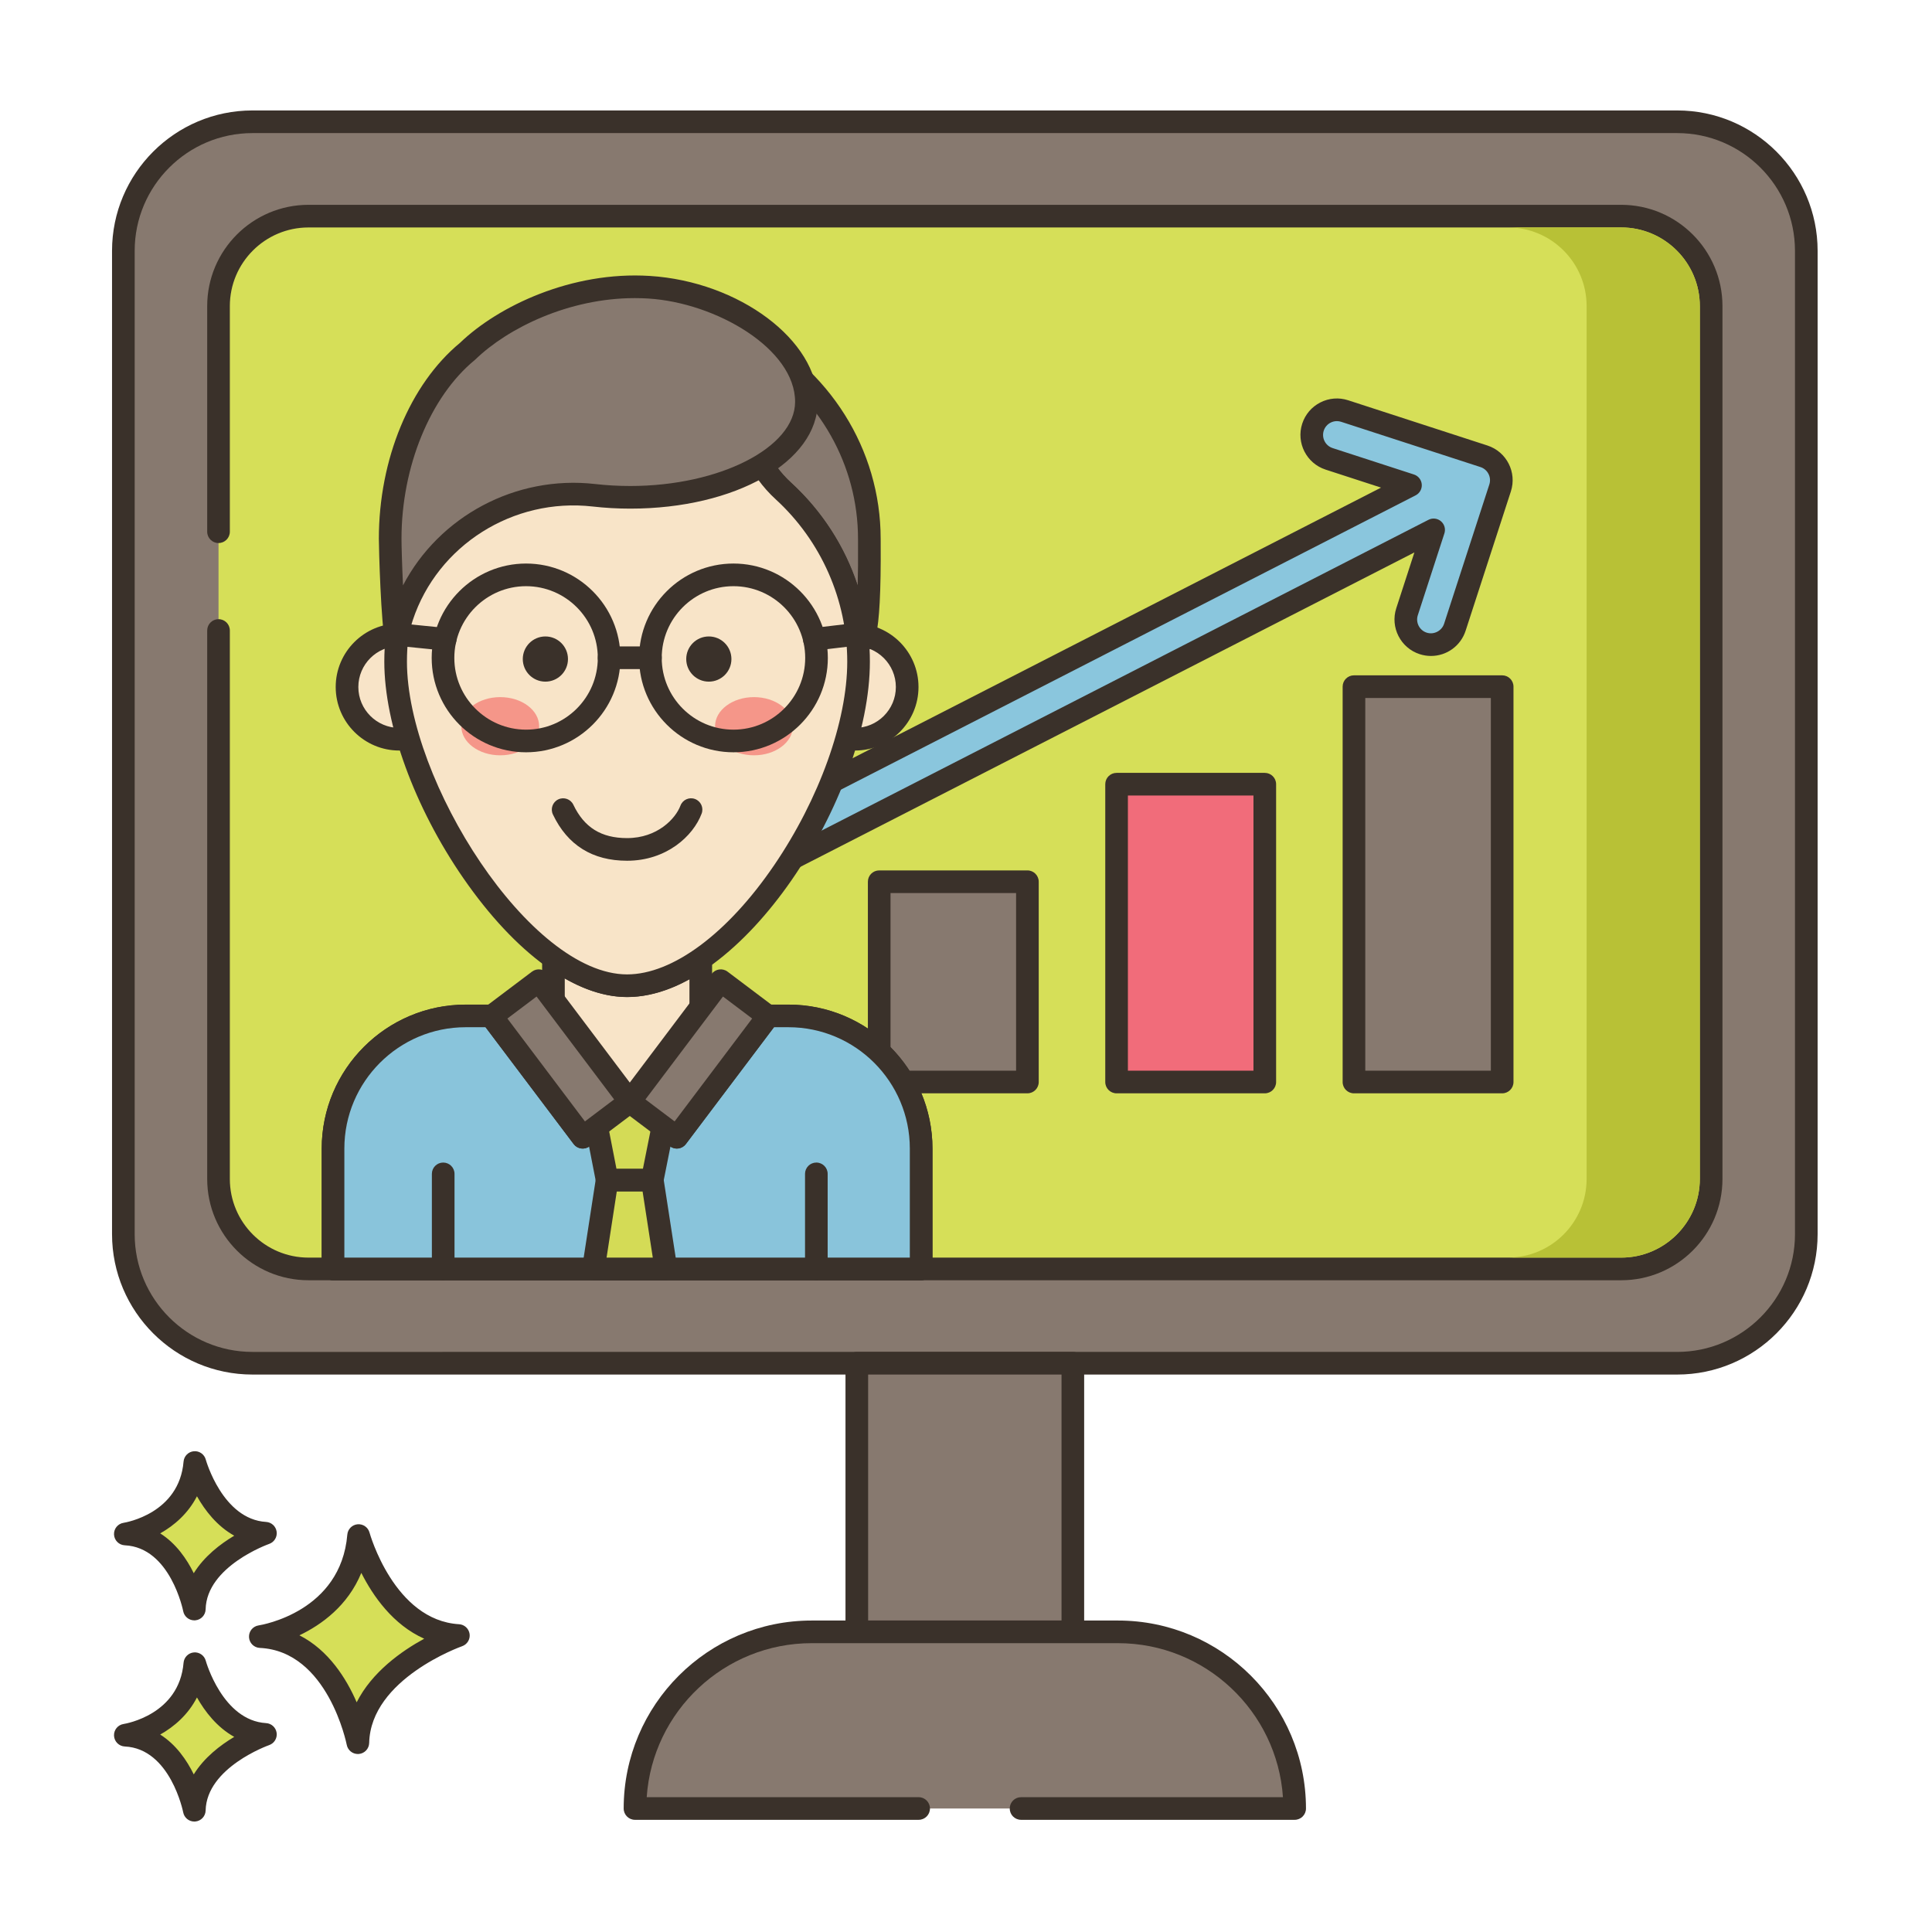<?xml version="1.0" encoding="utf-8"?>
<!-- Generator: Adobe Illustrator 22.0.1, SVG Export Plug-In . SVG Version: 6.00 Build 0)  -->
<svg version="1.1" id="Layer_1" xmlns="http://www.w3.org/2000/svg" xmlns:xlink="http://www.w3.org/1999/xlink" x="0px" y="0px"
	 viewBox="0 0 256 256" style="enable-background:new 0 0 256 256;" xml:space="preserve">
<style type="text/css">
	.st0{fill:#3A312A;}
	.st1{fill:#F16C7A;}
	.st2{fill:#D7E057;}
	.st3{fill:#F8E4C8;}
	.st4{fill:#89C4DB;}
	.st5{fill-rule:evenodd;clip-rule:evenodd;fill:#F8E4C8;}
	.st6{fill:#87796F;}
	.st7{fill:#D4DB56;}
	.st8{fill:#F59689;}
	.st9{fill:#6CA6BE;}
	.st10{fill:#695B51;}
	.st11{fill:#F7E3C7;}
	.st12{fill:#8AC6DD;}
	.st13{fill:#6CA8BF;}
	.st14{fill:#D6DF58;}
	.st15{fill:#FAE6CA;}
	.st16{fill:#EF6D7A;}
	.st17{fill:#DDC9AC;}
	.st18{fill:#D24E5C;}
	.st19{fill:#6A5C52;}
	.st20{fill:#B9C239;}
	.st21{fill:#FCE8CB;}
	.st22{fill:#DECAAD;}
	.st23{fill:#D5DE58;}
	.st24{fill:#8AC5DC;}
	.st25{fill:#D34E5C;}
	.st26{fill:#ED6E7A;}
	.st27{fill:#B8C136;}
</style>
<g>
	<g>
		<g>
			<path class="st6" d="M222.239,16.135H33.45c-9.447,0-17.106,7.658-17.106,17.106V163.53c0,9.447,7.658,17.105,17.106,17.105
				h188.789c9.447,0,17.106-7.658,17.106-17.105V33.241C239.345,23.794,231.687,16.135,222.239,16.135z"/>
		</g>
	</g>
	<g>
		<g>
			<path class="st0" d="M222.239,14.635H33.45c-10.259,0-18.605,8.346-18.605,18.605V163.53c0,10.259,8.346,18.605,18.605,18.605
				h188.789c10.259,0,18.605-8.346,18.605-18.605V33.241C240.845,22.981,232.498,14.635,222.239,14.635z M237.845,163.53
				c0,8.605-7.001,15.605-15.605,15.605H33.45c-8.605,0-15.605-7-15.605-15.605V33.241c0-8.605,7-15.605,15.605-15.605h188.789
				c8.605,0,15.605,7,15.605,15.605V163.53z"/>
		</g>
	</g>
	<g>
		<g>
			<path class="st14" d="M214.815,28.64H40.875c-6.58,0-11.92,5.33-11.92,11.92v115.66c0,6.58,5.34,11.92,11.92,11.92h173.94
				c6.58,0,11.92-5.34,11.92-11.92V40.56C226.735,33.97,221.395,28.64,214.815,28.64z"/>
		</g>
	</g>
	<g>
		<g>
			<path class="st0" d="M214.815,27.14H40.875c-7.4,0-13.42,6.02-13.42,13.42v29.896c0,0.829,0.671,1.5,1.5,1.5
				c0.829,0,1.5-0.671,1.5-1.5V40.56c0-5.746,4.674-10.42,10.42-10.42h173.94c5.746,0,10.42,4.674,10.42,10.42v115.66
				c0,5.746-4.674,10.42-10.42,10.42H40.875c-5.746,0-10.42-4.674-10.42-10.42V83.543c0-0.829-0.671-1.5-1.5-1.5
				c-0.829,0-1.5,0.671-1.5,1.5v72.677c0,7.4,6.02,13.42,13.42,13.42h173.94c7.4,0,13.42-6.02,13.42-13.42V40.56
				C228.235,33.16,222.215,27.14,214.815,27.14z"/>
		</g>
	</g>
	<g>
		<g>
			<path class="st27" d="M214.815,30.135h-15c5.74,0,10.42,4.67,10.42,10.42v115.66c0,5.75-4.68,10.42-10.42,10.42h15
				c5.74,0,10.42-4.67,10.42-10.42V40.555C225.235,34.805,220.555,30.135,214.815,30.135z"/>
		</g>
	</g>
	<g>
		<g>
			<rect x="116.499" y="116.834" class="st6" width="19.638" height="26.537"/>
		</g>
	</g>
	<g>
		<g>
			<path class="st0" d="M136.137,115.334h-19.638c-0.829,0-1.5,0.671-1.5,1.5v26.537c0,0.829,0.671,1.5,1.5,1.5h19.638
				c0.829,0,1.5-0.671,1.5-1.5v-26.537C137.637,116.006,136.966,115.334,136.137,115.334z M134.637,141.872h-16.638v-23.537h16.638
				V141.872z"/>
		</g>
	</g>
	<g>
		<g>
			<rect x="147.953" y="103.91" class="st1" width="19.638" height="39.462"/>
		</g>
	</g>
	<g>
		<g>
			<path class="st0" d="M167.591,102.41h-19.638c-0.829,0-1.5,0.671-1.5,1.5v39.462c0,0.829,0.671,1.5,1.5,1.5h19.638
				c0.829,0,1.5-0.671,1.5-1.5V103.91C169.091,103.081,168.419,102.41,167.591,102.41z M166.091,141.872h-16.638V105.41h16.638
				V141.872z"/>
		</g>
	</g>
	<g>
		<g>
			<rect x="179.407" y="90.985" class="st6" width="19.638" height="52.386"/>
		</g>
	</g>
	<g>
		<g>
			<path class="st0" d="M199.045,89.485h-19.638c-0.829,0-1.5,0.671-1.5,1.5v52.387c0,0.829,0.671,1.5,1.5,1.5h19.638
				c0.829,0,1.5-0.671,1.5-1.5V90.985C200.545,90.156,199.873,89.485,199.045,89.485z M197.545,141.872h-16.638V92.485h16.638
				V141.872z"/>
		</g>
	</g>
	<g>
		<g>
			<path class="st12" d="M196.633,60.461l-18.46-5.996c-1.75-0.569-3.628,0.389-4.197,2.139c-0.568,1.749,0.39,3.628,2.139,4.196
				l10.778,3.501l-99.975,51.194c-1.637,0.838-2.284,2.845-1.446,4.482c0.589,1.151,1.756,1.813,2.967,1.813
				c0.511,0,1.03-0.118,1.516-0.367l100.009-51.212L186.44,81.06c-0.568,1.749,0.39,3.628,2.139,4.196
				c0.342,0.111,0.689,0.164,1.03,0.164c1.404,0,2.71-0.895,3.167-2.303l5.996-18.46C199.34,62.908,198.382,61.029,196.633,60.461z"
				/>
		</g>
	</g>
	<g>
		<g>
			<path class="st0" d="M197.097,59.034l-18.459-5.996c-1.227-0.4-2.537-0.296-3.687,0.29c-1.149,0.586-2.001,1.584-2.401,2.812
				c-0.822,2.533,0.569,5.263,3.102,6.086l7.344,2.385l-96.76,49.548c-1.148,0.588-1.999,1.588-2.396,2.816
				c-0.396,1.228-0.291,2.537,0.297,3.685c0.831,1.622,2.479,2.629,4.302,2.629c0.759,0,1.52-0.184,2.199-0.532l96.777-49.557
				l-2.402,7.395c-0.822,2.533,0.569,5.263,3.102,6.085c0.485,0.158,0.987,0.238,1.494,0.238c2.099,0,3.945-1.343,4.593-3.339
				l5.996-18.46C201.021,62.587,199.629,59.857,197.097,59.034z M197.345,64.194l-5.996,18.46c-0.305,0.939-1.351,1.487-2.307,1.175
				c-0.959-0.312-1.487-1.347-1.175-2.306l3.524-10.848c0.188-0.578,0.008-1.211-0.454-1.605c-0.462-0.394-1.117-0.471-1.657-0.193
				L89.272,120.088c-0.889,0.454-2.018,0.078-2.464-0.795c-0.223-0.435-0.263-0.931-0.113-1.396c0.15-0.465,0.473-0.844,0.908-1.067
				l99.975-51.194c0.54-0.276,0.86-0.85,0.812-1.454c-0.048-0.604-0.455-1.12-1.032-1.308l-10.779-3.501
				c-0.96-0.312-1.487-1.346-1.176-2.306c0.151-0.466,0.475-0.844,0.911-1.066c0.261-0.133,0.543-0.2,0.828-0.2
				c0.19,0,0.382,0.03,0.568,0.091l18.46,5.996C197.129,62.2,197.657,63.234,197.345,64.194z"/>
		</g>
	</g>
	<g>
		<g>
			<rect x="113.532" y="180.635" class="st6" width="28.625" height="35.593"/>
		</g>
	</g>
	<g>
		<g>
			<path class="st0" d="M142.157,179.135h-28.625c-0.829,0-1.5,0.671-1.5,1.5v35.593c0,0.829,0.671,1.5,1.5,1.5h28.625
				c0.829,0,1.5-0.671,1.5-1.5v-35.593C143.657,179.807,142.986,179.135,142.157,179.135z M140.657,214.729h-25.625v-32.593h25.625
				V214.729z"/>
		</g>
	</g>
	<g>
		<g>
			<path class="st6" d="M148.141,216.229h-40.593c-12.927,0-23.407,10.479-23.407,23.406h87.406
				C171.548,226.708,161.068,216.229,148.141,216.229z"/>
		</g>
	</g>
	<g>
		<g>
			<path class="st0" d="M148.141,214.729h-40.593c-13.733,0-24.907,11.173-24.907,24.907c0,0.829,0.671,1.5,1.5,1.5h37.584
				c0.829,0,1.5-0.671,1.5-1.5s-0.671-1.5-1.5-1.5H85.692c0.773-11.382,10.281-20.407,21.856-20.407h40.593
				c11.575,0,21.082,9.024,21.856,20.407h-34.701c-0.829,0-1.5,0.671-1.5,1.5s0.671,1.5,1.5,1.5h36.252c0.829,0,1.5-0.671,1.5-1.5
				C173.048,225.902,161.875,214.729,148.141,214.729z"/>
		</g>
	</g>
	<g>
		<g>
			<path class="st14" d="M47.516,203.469c-0.974,11.564-13.024,13.39-13.024,13.39c10.346,0.487,12.925,14.059,12.925,14.059
				c0.221-9.677,13.321-14.202,13.321-14.202C50.924,216.129,47.516,203.469,47.516,203.469z"/>
		</g>
	</g>
	<g>
		<g>
			<path class="st0" d="M60.827,215.218c-8.604-0.514-11.831-12.024-11.863-12.141c-0.191-0.703-0.861-1.166-1.583-1.102
				c-0.725,0.066-1.298,0.642-1.359,1.367c-0.86,10.215-11.314,11.964-11.754,12.033c-0.763,0.115-1.313,0.79-1.273,1.561
				c0.04,0.77,0.657,1.384,1.427,1.421c9.028,0.425,11.499,12.718,11.523,12.842c0.137,0.711,0.759,1.217,1.472,1.217
				c0.042,0,0.084-0.001,0.127-0.005c0.764-0.064,1.356-0.693,1.374-1.459c0.194-8.508,12.191-12.777,12.313-12.819
				c0.675-0.235,1.092-0.915,0.994-1.623C62.125,215.802,61.541,215.261,60.827,215.218z M47.262,225.564
				c-1.357-3.13-3.709-6.907-7.587-8.876c2.931-1.405,6.409-3.913,8.202-8.273c1.551,3.071,4.2,6.88,8.334,8.722
				C53.203,218.777,49.288,221.542,47.262,225.564z"/>
		</g>
	</g>
	<g>
		<g>
			<path class="st14" d="M25.817,220.45c-0.689,8.179-9.212,9.471-9.212,9.471c7.318,0.344,9.142,9.944,9.142,9.944
				c0.156-6.845,9.422-10.045,9.422-10.045C28.228,229.404,25.817,220.45,25.817,220.45z"/>
		</g>
	</g>
	<g>
		<g>
			<path class="st0" d="M35.259,228.322c-5.767-0.345-7.973-8.186-7.994-8.265c-0.19-0.702-0.856-1.168-1.582-1.102
				c-0.726,0.065-1.299,0.642-1.36,1.368c-0.579,6.871-7.646,8.067-7.942,8.114c-0.763,0.115-1.313,0.79-1.273,1.561
				c0.04,0.77,0.657,1.384,1.427,1.421c6.036,0.284,7.724,8.644,7.739,8.726c0.135,0.713,0.759,1.22,1.472,1.22
				c0.042,0,0.083-0.001,0.125-0.005c0.765-0.063,1.358-0.694,1.376-1.461c0.13-5.709,8.331-8.634,8.413-8.662
				c0.676-0.234,1.094-0.913,0.996-1.622C36.558,228.906,35.974,228.365,35.259,228.322z M25.674,235.117
				c-0.924-1.885-2.34-3.947-4.447-5.28c1.855-1.041,3.697-2.63,4.871-4.916c1.057,1.874,2.655,3.954,4.941,5.224
				C29.19,231.245,27.05,232.884,25.674,235.117z"/>
		</g>
	</g>
	<g>
		<g>
			<path class="st14" d="M25.817,193.792c-0.689,8.179-9.212,9.471-9.212,9.471c7.318,0.344,9.142,9.944,9.142,9.944
				c0.156-6.845,9.422-10.045,9.422-10.045C28.228,202.747,25.817,193.792,25.817,193.792z"/>
		</g>
	</g>
	<g>
		<g>
			<path class="st0" d="M35.259,201.664c-5.766-0.345-7.972-8.185-7.994-8.264c-0.19-0.702-0.856-1.17-1.582-1.102
				c-0.726,0.065-1.299,0.642-1.36,1.368c-0.579,6.871-7.646,8.066-7.942,8.113c-0.763,0.115-1.313,0.79-1.273,1.561
				c0.04,0.77,0.657,1.384,1.427,1.421c6.036,0.284,7.723,8.645,7.739,8.726c0.135,0.713,0.759,1.22,1.472,1.22
				c0.042,0,0.083-0.001,0.125-0.005c0.765-0.063,1.358-0.694,1.376-1.461c0.13-5.709,8.332-8.634,8.413-8.662
				c0.677-0.234,1.094-0.913,0.996-1.622C36.558,202.249,35.974,201.707,35.259,201.664z M25.674,208.459
				c-0.924-1.886-2.34-3.947-4.447-5.28c1.856-1.041,3.697-2.63,4.871-4.917c1.057,1.874,2.654,3.955,4.941,5.224
				C29.19,204.588,27.05,206.227,25.674,208.459z"/>
		</g>
	</g>
	<g>
		<g>
			<path class="st3" d="M104.474,134.62H92.857v-7.55c-3.213,2.228-6.538,3.542-9.764,3.542c-3.095,0-6.36-1.327-9.56-3.582h-0.197
				v7.59H61.712c-9.711,0-17.583,7.872-17.583,17.583v15.934h77.929v-15.934C122.058,142.492,114.186,134.62,104.474,134.62z"/>
		</g>
	</g>
	<g>
		<g>
			<path class="st0" d="M104.474,133.12H94.357v-6.05c0-0.558-0.31-1.07-0.804-1.329c-0.494-0.257-1.091-0.222-1.55,0.096
				c-3.135,2.173-6.132,3.275-8.91,3.275c-2.654,0-5.58-1.113-8.697-3.308c-0.253-0.178-0.555-0.273-0.864-0.273h-0.197
				c-0.829,0-1.5,0.671-1.5,1.5v6.089H61.712c-10.522,0-19.083,8.561-19.083,19.083v15.934c0,0.829,0.671,1.5,1.5,1.5h77.929
				c0.829,0,1.5-0.671,1.5-1.5v-15.934C123.558,141.681,114.997,133.12,104.474,133.12z M120.558,166.637H45.628v-14.434
				c0-8.869,7.215-16.083,16.083-16.083h11.624c0.829,0,1.5-0.671,1.5-1.5v-4.978c2.861,1.64,5.63,2.47,8.257,2.47
				c2.664,0,5.435-0.787,8.264-2.344v4.852c0,0.829,0.671,1.5,1.5,1.5h11.617c8.869,0,16.083,7.215,16.083,16.083V166.637z"/>
		</g>
	</g>
	<g>
		<g>
			<path class="st4" d="M104.474,134.613h-2.779l0.071,0.056L89.683,150.69l-6.236-4.695l-6.236,4.695l-12.083-16.021l0.071-0.056
				h-3.486c-9.715,0-17.584,7.876-17.584,17.584v15.944h77.929v-15.944C122.058,142.489,114.189,134.613,104.474,134.613z"/>
		</g>
	</g>
	<g>
		<g>
			<path class="st0" d="M104.474,133.112h-2.779c-0.606,0-1.117,0.39-1.347,0.946l-10.96,14.533l-5.039-3.793
				c-0.534-0.402-1.271-0.402-1.805,0l-5.039,3.793l-10.873-14.417c-0.006-0.02-0.012-0.039-0.019-0.058
				c-0.211-0.601-0.778-1.003-1.416-1.003h-3.486c-10.522,0-19.083,8.561-19.083,19.084v15.944c0,0.829,0.671,1.5,1.5,1.5h77.929
				c0.829,0,1.5-0.671,1.5-1.5v-15.944C123.558,141.673,114.997,133.112,104.474,133.112z M120.558,166.64H45.629v-14.444
				c0-8.869,7.215-16.084,16.083-16.084h2.625l11.676,15.481c0.499,0.661,1.438,0.792,2.1,0.295l5.333-4.016l5.334,4.016
				c0.661,0.498,1.601,0.366,2.1-0.295l11.675-15.481h1.918c8.869,0,16.084,7.215,16.084,16.084V166.64z"/>
		</g>
	</g>
	<g>
		<g>
			<circle class="st5" cx="52.9" cy="91.032" r="6.919"/>
		</g>
	</g>
	<g>
		<g>
			<path class="st0" d="M52.9,82.613c-4.642,0-8.418,3.776-8.418,8.418s3.776,8.419,8.418,8.419c4.642,0,8.419-3.777,8.419-8.419
				S57.543,82.613,52.9,82.613z M52.9,96.451c-2.988,0-5.418-2.431-5.418-5.419s2.431-5.418,5.418-5.418
				c2.988,0,5.419,2.431,5.419,5.418S55.888,96.451,52.9,96.451z"/>
		</g>
	</g>
	<g>
		<g>
			
				<ellipse transform="matrix(0.383 -0.924 0.924 0.383 -14.168 160.86)" class="st5" cx="113.288" cy="91.032" rx="6.919" ry="6.919"/>
		</g>
	</g>
	<g>
		<g>
			<path class="st0" d="M113.288,82.613c-4.642,0-8.418,3.776-8.418,8.418s3.776,8.419,8.418,8.419s8.418-3.777,8.418-8.419
				S117.93,82.613,113.288,82.613z M113.288,96.451c-2.988,0-5.418-2.431-5.418-5.419s2.431-5.418,5.418-5.418
				s5.418,2.431,5.418,5.418S116.276,96.451,113.288,96.451z"/>
		</g>
	</g>
	<g>
		<g>
			<path class="st6" d="M115.192,71.393c0-11.631-6.844-21.734-16.891-26.832c0.396,2.63,0.608,5.409,0.608,8.286
				c0,0.389-0.007,0.771-0.014,1.16c-0.085,4.221,1.789,8.194,4.907,11.051c5.55,5.076,9.22,12.168,9.863,20.115
				c0.078-0.113,0.262-0.17,0.403-0.219C115.376,84.473,115.192,72.447,115.192,71.393z"/>
		</g>
	</g>
	<g>
		<g>
			<path class="st0" d="M116.694,71.758l-0.002-0.365c0-11.832-6.787-22.626-17.712-28.17c-0.5-0.253-1.102-0.208-1.557,0.122
				c-0.456,0.329-0.689,0.884-0.605,1.439c0.393,2.608,0.592,5.321,0.592,8.063c0,0.35-0.006,0.694-0.014,1.129
				c-0.091,4.522,1.875,8.964,5.394,12.188c5.454,4.989,8.785,11.782,9.38,19.129c0.051,0.632,0.495,1.164,1.107,1.328
				c0.128,0.034,0.259,0.051,0.388,0.051c0.329,0,0.649-0.108,0.91-0.307c0.004-0.001,0.008-0.003,0.011-0.004
				C115.72,85.945,116.792,85.551,116.694,71.758z M113.646,77.57c-1.708-5.175-4.724-9.861-8.832-13.618
				c-2.883-2.641-4.494-6.255-4.418-10.009c0.006-0.367,0.013-0.728,0.013-1.096c0-1.856-0.087-3.701-0.258-5.513
				c8.42,5.321,13.541,14.304,13.541,24.059l0.002,0.387C113.711,74.131,113.69,76.032,113.646,77.57z"/>
		</g>
	</g>
	<g>
		<g>
			<path class="st0" d="M58.726,154.045c-0.829,0-1.5,0.671-1.5,1.5v12.594c0,0.829,0.671,1.5,1.5,1.5c0.829,0,1.5-0.671,1.5-1.5
				v-12.594C60.226,154.716,59.554,154.045,58.726,154.045z"/>
		</g>
	</g>
	<g>
		<g>
			<path class="st0" d="M108.17,154.045c-0.829,0-1.5,0.671-1.5,1.5v12.594c0,0.829,0.671,1.5,1.5,1.5s1.5-0.671,1.5-1.5v-12.594
				C109.67,154.716,108.999,154.045,108.17,154.045z"/>
		</g>
	</g>
	<g>
		<g>
			<polygon class="st7" points="86.431,156.361 80.442,156.361 78.625,168.14 88.248,168.14 			"/>
		</g>
	</g>
	<g>
		<g>
			<path class="st0" d="M89.73,167.912l-1.817-11.779c-0.113-0.731-0.742-1.271-1.482-1.271h-5.989c-0.74,0-1.37,0.54-1.482,1.271
				l-1.817,11.779c-0.067,0.433,0.059,0.873,0.344,1.205c0.285,0.332,0.701,0.523,1.139,0.523h9.623
				c0.438,0,0.854-0.191,1.139-0.523C89.671,168.784,89.797,168.344,89.73,167.912z M80.374,166.64l1.354-8.779h3.417l1.354,8.779
				H80.374z"/>
		</g>
	</g>
	<g>
		<g>
			<polygon class="st7" points="78.422,145.986 80.447,156.358 86.423,156.358 88.496,145.986 			"/>
		</g>
	</g>
	<g>
		<g>
			<path class="st0" d="M89.656,145.035c-0.285-0.347-0.711-0.549-1.16-0.549H78.422c-0.448,0-0.873,0.2-1.158,0.546
				c-0.285,0.346-0.4,0.801-0.314,1.241l2.024,10.372c0.137,0.704,0.754,1.212,1.472,1.212h5.977c0.715,0,1.331-0.505,1.471-1.206
				l2.072-10.372C90.055,145.839,89.94,145.383,89.656,145.035z M85.193,154.858h-3.511l-1.438-7.372h6.422L85.193,154.858z"/>
		</g>
	</g>
	<g>
		<g>
			
				<rect x="70.383" y="130.284" transform="matrix(0.799 -0.602 0.602 0.799 -69.487 72.979)" class="st6" width="7.841" height="20.071"/>
		</g>
	</g>
	<g>
		<g>
			<path class="st0" d="M84.671,145.071l-12.08-16.028c-0.499-0.662-1.438-0.794-2.101-0.295l-6.262,4.719
				c-0.318,0.239-0.527,0.595-0.582,0.989c-0.055,0.394,0.048,0.793,0.288,1.111l12.08,16.029c0.239,0.318,0.595,0.527,0.989,0.583
				c0.069,0.01,0.139,0.015,0.208,0.015c0.324,0,0.641-0.105,0.903-0.302l6.262-4.719C85.038,146.673,85.17,145.733,84.671,145.071z
				 M77.507,148.593L67.233,134.96l3.866-2.914l10.274,13.633L77.507,148.593z"/>
		</g>
	</g>
	<g>
		<g>
			
				<rect x="82.558" y="136.399" transform="matrix(0.602 -0.799 0.799 0.602 -75.194 129.813)" class="st6" width="20.071" height="7.841"/>
		</g>
	</g>
	<g>
		<g>
			<path class="st0" d="M103.25,134.456c-0.055-0.394-0.265-0.75-0.583-0.989l-6.262-4.719c-0.662-0.5-1.603-0.367-2.101,0.295
				l-12.08,16.028c-0.498,0.662-0.367,1.602,0.295,2.101l6.262,4.719c0.262,0.197,0.579,0.302,0.903,0.302
				c0.069,0,0.139-0.005,0.208-0.015c0.394-0.055,0.75-0.265,0.989-0.583l12.08-16.029
				C103.202,135.25,103.305,134.85,103.25,134.456z M89.39,148.593l-3.866-2.914l10.274-13.633l3.866,2.914L89.39,148.593z"/>
		</g>
	</g>
	<g>
		<g>
			<path class="st3" d="M103.799,65.056c-3.115-2.852-4.989-6.829-4.905-11.051c0.008-0.384,0.011-0.77,0.011-1.157
				c0-2.877-0.212-5.656-0.608-8.286c-4.433-2.248-9.488-3.521-14.848-3.521c-5.232,0-10.167,1.209-14.515,3.351
				c-0.417,2.679-0.636,5.515-0.636,8.456c0,0.052,0,0.103,0,0.155c0.012,4.432-1.932,8.59-5.282,11.492
				c-6.488,5.622-10.593,13.919-10.593,23.179c0,16.939,16.967,42.939,30.671,42.939c14.357,0,30.671-26,30.671-42.939
				C113.765,78.717,109.923,70.661,103.799,65.056z"/>
		</g>
	</g>
	<g>
		<g>
			<path class="st0" d="M104.812,63.949c-2.88-2.637-4.491-6.25-4.418-9.914c0.008-0.394,0.012-0.79,0.012-1.188
				c0-2.894-0.21-5.757-0.625-8.51c-0.072-0.48-0.372-0.895-0.805-1.115c-4.751-2.409-10.12-3.683-15.526-3.683
				c-5.35,0-10.457,1.179-15.179,3.505c-0.438,0.216-0.744,0.632-0.819,1.115c-0.434,2.789-0.654,5.711-0.654,8.687v0.158
				c0.011,3.948-1.726,7.722-4.764,10.355c-7.061,6.119-11.111,14.98-11.111,24.313c0,8.348,4.009,19.335,10.462,28.674
				c6.923,10.019,14.835,15.765,21.708,15.765c15.225,0,32.171-26.489,32.171-44.439C115.265,78.677,111.455,70.03,104.812,63.949z
				 M83.094,129.113c-12.875,0-29.171-25.693-29.171-41.439c0-8.461,3.672-16.497,10.076-22.045
				c3.699-3.206,5.813-7.809,5.799-12.626v-0.154c0-2.545,0.169-5.046,0.503-7.447c4.108-1.898,8.527-2.86,13.148-2.86
				c4.675,0,9.316,1.042,13.475,3.017c0.319,2.368,0.481,4.816,0.481,7.29c0,0.377-0.004,0.752-0.011,1.127
				c-0.09,4.526,1.875,8.969,5.392,12.188c6.024,5.514,9.479,13.354,9.479,21.511c0,7.869-3.713,18.206-9.691,26.977
				C96.402,123.706,89.12,129.113,83.094,129.113z"/>
		</g>
	</g>
	<g>
		<g>
			<circle class="st0" cx="72.266" cy="87.327" r="2.994"/>
		</g>
	</g>
	<g>
		<g>
			<path class="st0" d="M93.923,84.333c-1.653,0-2.994,1.34-2.994,2.994s1.34,2.994,2.994,2.994c1.653,0,2.994-1.34,2.994-2.994
				S95.576,84.333,93.923,84.333z"/>
		</g>
	</g>
	<g>
		<g>
			<path class="st8" d="M66.282,92.372c-2.848,0-5.157,1.726-5.157,3.855c0,2.129,2.309,3.855,5.157,3.855
				c2.848,0,5.157-1.726,5.157-3.855C71.44,94.098,69.131,92.372,66.282,92.372z"/>
		</g>
	</g>
	<g>
		<g>
			<path class="st8" d="M99.906,92.372c-2.848,0-5.157,1.726-5.157,3.855c0,2.129,2.309,3.855,5.157,3.855
				c2.848,0,5.157-1.726,5.157-3.855C105.063,94.098,102.754,92.372,99.906,92.372z"/>
		</g>
	</g>
	<g>
		<g>
			<path class="st0" d="M92.094,105.872c-0.777-0.291-1.64,0.103-1.931,0.879c-0.647,1.729-3.064,4.301-7.07,4.301
				c-3.423,0-5.685-1.404-7.12-4.419c-0.355-0.748-1.251-1.065-1.999-0.71c-0.748,0.356-1.066,1.251-0.71,1.999
				c1.936,4.068,5.243,6.13,9.829,6.13c5.18,0,8.752-3.239,9.879-6.249C93.263,107.027,92.87,106.163,92.094,105.872z"/>
		</g>
	</g>
	<g>
		<g>
			<path class="st0" d="M69.706,74.672c-6.895,0-12.505,5.61-12.505,12.505c0,6.895,5.61,12.505,12.505,12.505
				c6.896,0,12.505-5.61,12.505-12.505C82.211,80.282,76.601,74.672,69.706,74.672z M69.706,96.683
				c-5.241,0-9.505-4.264-9.505-9.505s4.264-9.505,9.505-9.505s9.505,4.264,9.505,9.505S74.947,96.683,69.706,96.683z"/>
		</g>
	</g>
	<g>
		<g>
			<path class="st0" d="M97.188,74.672c-6.895,0-12.505,5.61-12.505,12.505c0,6.895,5.61,12.505,12.505,12.505
				c6.895,0,12.505-5.61,12.505-12.505C109.693,80.282,104.083,74.672,97.188,74.672z M97.188,96.683
				c-5.241,0-9.505-4.264-9.505-9.505s4.264-9.505,9.505-9.505c5.241,0,9.505,4.264,9.505,9.505S102.429,96.683,97.188,96.683z"/>
		</g>
	</g>
	<g>
		<g>
			<path class="st0" d="M86.183,85.655h-5.472c-0.829,0-1.5,0.671-1.5,1.5s0.671,1.5,1.5,1.5h5.472c0.829,0,1.5-0.671,1.5-1.5
				S87.012,85.655,86.183,85.655z"/>
		</g>
	</g>
	<g>
		<g>
			<path class="st0" d="M59.144,83.214l-6.353-0.64c-0.826-0.083-1.56,0.517-1.643,1.342c-0.083,0.824,0.518,1.56,1.342,1.643
				l6.353,0.64c0.051,0.005,0.102,0.008,0.152,0.008c0.761,0,1.413-0.576,1.49-1.35C60.569,84.033,59.968,83.297,59.144,83.214z"/>
		</g>
	</g>
	<g>
		<g>
			<path class="st0" d="M115.045,83.857c-0.098-0.823-0.849-1.412-1.667-1.312l-5.648,0.672c-0.823,0.098-1.41,0.844-1.312,1.667
				c0.09,0.763,0.738,1.323,1.487,1.323c0.059,0,0.119-0.003,0.179-0.011l5.648-0.672C114.556,85.426,115.144,84.68,115.045,83.857z
				"/>
		</g>
	</g>
	<g>
		<g>
			<path class="st6" d="M85.997,38.059c-10.374-0.648-19.551,4.149-24.039,8.484C55.184,52.108,51.7,62.185,51.7,71.393
				c0,1.683,0.297,11.256,0.834,13.625c0.087-1.022,0.347-2.141,0.737-3.316c3.538-10.678,14.257-17.348,25.434-16.074
				c1.554,0.177,3.165,0.27,4.816,0.27c12.886,0,23.332-5.666,23.332-12.655S97.309,38.766,85.997,38.059z"/>
		</g>
	</g>
	<g>
		<g>
			<path class="st0" d="M86.09,36.562c-10.323-0.646-20.05,3.979-25.131,8.861C54.321,50.906,50.2,60.85,50.2,71.393
				c0,1.22,0.268,11.294,0.872,13.956c0.156,0.688,0.767,1.168,1.462,1.168c0.035,0,0.069-0.001,0.104-0.003
				c0.738-0.051,1.329-0.632,1.392-1.369c0.073-0.859,0.298-1.859,0.667-2.973c3.288-9.923,13.309-16.257,23.84-15.056
				c1.627,0.186,3.304,0.28,4.986,0.28c13.924,0,24.832-6.217,24.832-14.155C108.354,45.098,97.95,37.303,86.09,36.562z
				 M83.522,64.397c-1.569,0-3.132-0.087-4.647-0.26C68.298,62.93,58.163,68.447,53.4,77.565c-0.128-2.686-0.2-5.27-0.2-6.172
				c0-9.546,3.811-18.845,9.71-23.69c0.031-0.026,0.061-0.052,0.09-0.081c4.306-4.159,12.356-8.121,21.119-8.121
				c0.591,0,1.188,0.018,1.785,0.055h0c8.995,0.562,19.451,6.663,19.451,13.686C105.354,59.289,95.356,64.397,83.522,64.397z"/>
		</g>
	</g>
</g>
</svg>
